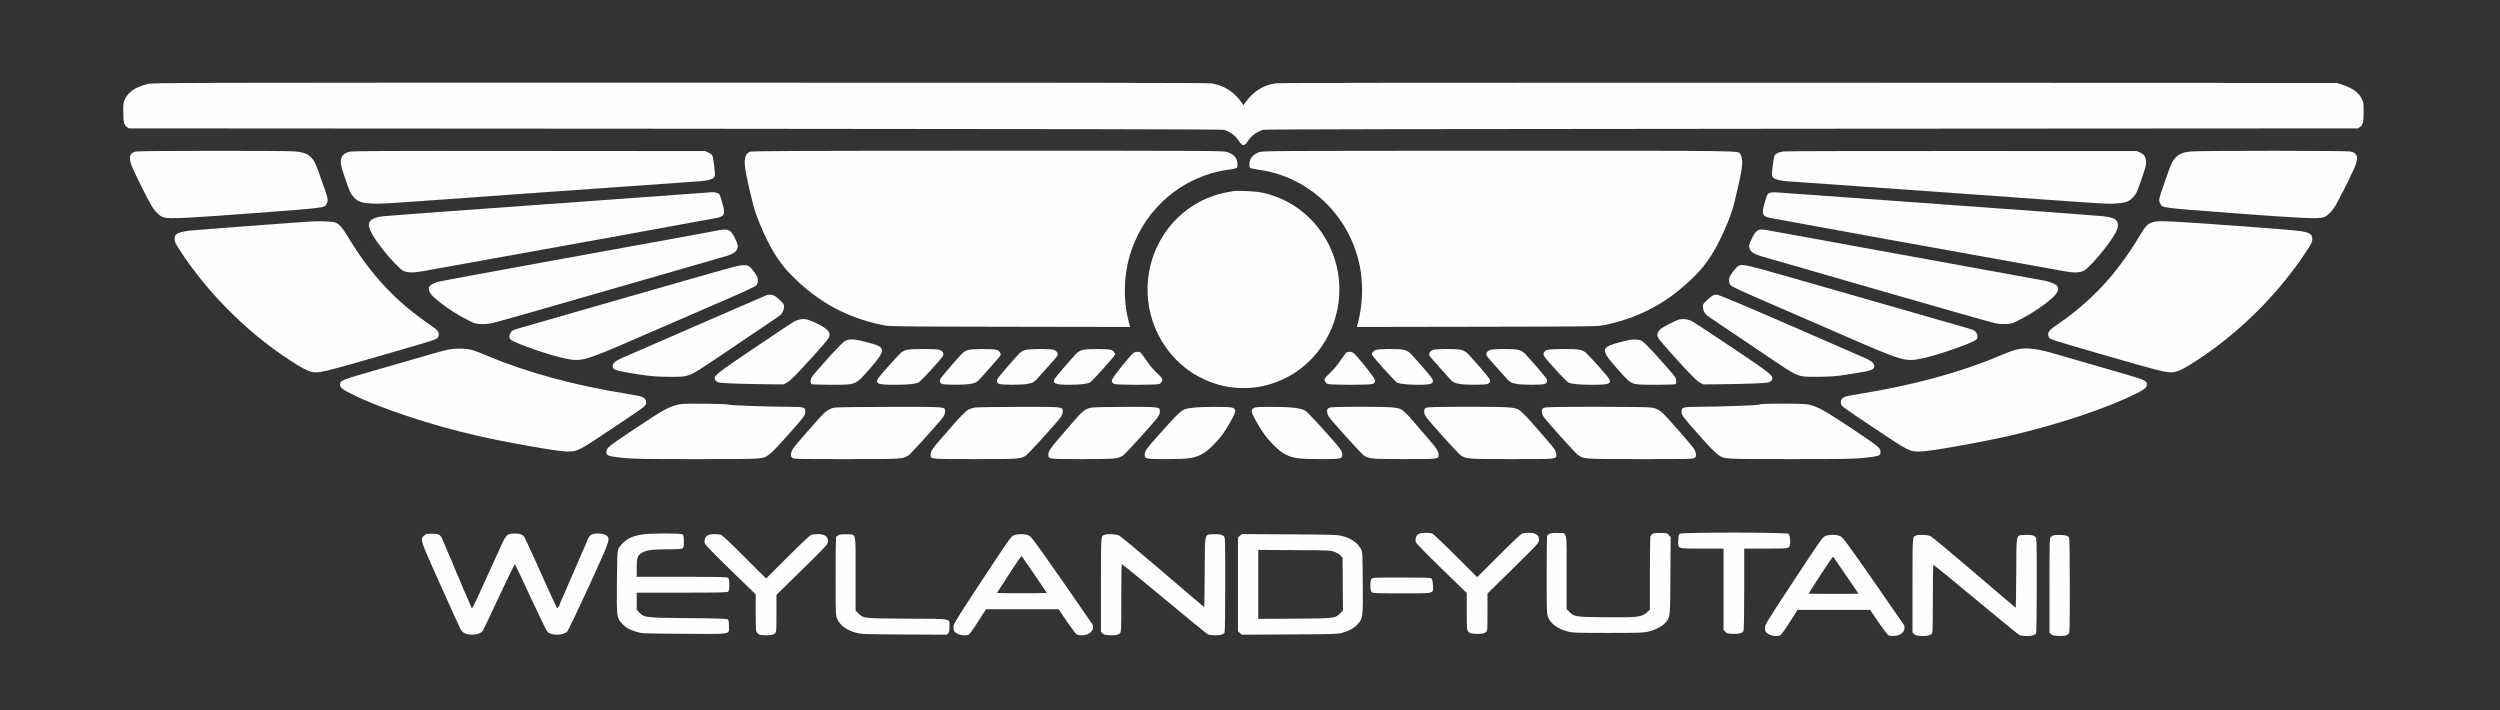 <?xml version="1.0" encoding="UTF-8" standalone="no"?>
<svg
   xmlns:dc="http://purl.org/dc/elements/1.1/"
   xmlns:cc="http://creativecommons.org/ns#"
   xmlns:rdf="http://www.w3.org/1999/02/22-rdf-syntax-ns#"
   xmlns:svg="http://www.w3.org/2000/svg"
   xmlns="http://www.w3.org/2000/svg"
   xmlns:sodipodi="http://sodipodi.sourceforge.net/DTD/sodipodi-0.dtd"
   xmlns:inkscape="http://www.inkscape.org/namespaces/inkscape"
   version="1.0"
   width="3632pt"
   height="1032pt"
   viewBox="0 0 3632 1032"
   preserveAspectRatio="xMidYMid meet"
   id="svg122"
   sodipodi:docname="weyland-yutani-logo-by-synthetic-dreamer1.svg"
   inkscape:version="1.0.2-2 (e86c870879, 2021-01-15)">
  <rect x="0" y="0" width="3632" height="1032" fill="#333333" stroke="none"/>
  <defs
     id="defs126" />
  <sodipodi:namedview
     pagecolor="#ffffff"
     bordercolor="#666666"
     borderopacity="1"
     objecttolerance="10"
     gridtolerance="10"
     guidetolerance="10"
     inkscape:pageopacity="0"
     inkscape:pageshadow="2"
     inkscape:window-width="1920"
     inkscape:window-height="1017"
     id="namedview124"
     showgrid="false"
     inkscape:zoom="0.24118943"
     inkscape:cx="2263.7808"
     inkscape:cy="688"
     inkscape:window-x="-8"
     inkscape:window-y="-8"
     inkscape:window-maximized="1"
     inkscape:current-layer="svg122" />
  <g
     transform="translate(0,1032) scale(0.1,-0.1)"
     fill="#000000"
     stroke="none"
     id="g120"
     style="fill:#fefeff;fill-opacity:1">
    <path
       d="M2145 9100 c-187 -49 -282 -115 -335 -232 -16 -36 -20 -65 -19 -173 0 -145 10 -188 52 -219 l28 -21 7942 -5 c5812 -4 7950 -8 7972 -16 99 -37 166 -87 215 -164 50 -78 80 -78 130 1 49 76 116 126 215 163 22 8 2160 12 7972 16 l7942 5 28 21 c42 31 52 74 52 219 1 108 -3 137 -19 173 -47 103 -122 162 -271 214 l-94 33 -7675 3 c-5306 2 -7696 -1 -7744 -8 -184 -28 -319 -112 -438 -271 l-34 -47 -25 36 c-105 155 -256 252 -440 281 -44 8 -2448 11 -7724 10 -7412 0 -7662 -1 -7730 -19z"
       id="path4"
       style="fill:#fefeff;fill-opacity:1" />
    <path
       d="M1974 8119 c-101 -23 -113 -100 -38 -262 72 -157 211 -433 262 -520 53 -90 122 -158 180 -175 80 -24 340 -12 1317 62 1047 79 1019 75 1050 136 29 56 30 51 -106 434 -54 152 -70 186 -106 226 -60 67 -119 89 -262 101 -153 11 -2243 10 -2297 -2z"
       id="path6"
       style="fill:#fefeff;fill-opacity:1" />
    <path
       d="M5072 8115 c-61 -19 -92 -42 -108 -80 -25 -60 -17 -111 46 -295 77 -223 81 -231 136 -291 58 -61 107 -77 260 -86 131 -7 56 -12 2469 162 1018 73 1942 138 2055 145 370 21 441 37 455 100 7 33 -19 248 -36 288 -5 13 -29 33 -57 45 l-47 22 -2565 2 c-2125 2 -2572 0 -2608 -12z"
       id="path8"
       style="fill:#fefeff;fill-opacity:1" />
    <path
       d="M10893 8115 c-74 -32 -91 -120 -57 -303 25 -131 80 -371 115 -502 31 -112 122 -338 200 -490 108 -214 207 -356 345 -496 386 -391 801 -618 1329 -727 98 -20 126 -21 1846 -24 l1747 -3 -19 72 c-87 329 -74 707 35 1031 213 635 757 1091 1409 1181 60 8 115 20 123 27 17 14 18 63 3 110 -19 56 -66 97 -137 119 -63 20 -109 20 -3486 20 -2887 -1 -3426 -3 -3453 -15z"
       id="path10"
       style="fill:#fefeff;fill-opacity:1" />
    <path
       d="M18295 8110 c-67 -22 -115 -64 -134 -119 -15 -47 -14 -96 3 -110 8 -7 63 -19 123 -27 887 -123 1540 -916 1500 -1824 -7 -145 -25 -271 -56 -388 l-19 -72 1747 3 c1720 3 1748 4 1846 24 528 109 943 336 1329 727 138 140 237 282 345 496 78 152 169 378 200 490 35 131 90 371 115 502 25 136 22 217 -10 266 -36 55 198 52 -3506 51 -3341 0 -3424 -1 -3483 -19z"
       id="path12"
       style="fill:#fefeff;fill-opacity:1" />
    <path
       d="M25915 8120 c-71 -8 -122 -32 -135 -63 -16 -40 -42 -255 -35 -287 14 -63 85 -79 455 -100 113 -7 1038 -72 2055 -145 2413 -174 2338 -169 2469 -162 153 9 202 25 260 86 55 60 59 68 137 294 53 154 61 187 57 232 -6 68 -28 102 -86 128 l-47 22 -2535 1 c-1394 1 -2562 -2 -2595 -6z"
       id="path14"
       style="fill:#fefeff;fill-opacity:1" />
    <path
       d="M31840 8120 c-121 -9 -186 -36 -243 -100 -36 -40 -52 -74 -106 -226 -136 -383 -135 -378 -106 -434 31 -61 3 -57 1050 -136 977 -74 1237 -86 1317 -62 58 17 127 85 180 175 51 87 190 363 262 520 77 167 64 239 -46 262 -56 13 -2150 13 -2308 1z"
       id="path16"
       style="fill:#fefeff;fill-opacity:1" />
    <path
       d="M17925 7544 c-113 -17 -209 -39 -288 -66 -454 -152 -802 -532 -922 -1008 -139 -553 59 -1143 503 -1493 92 -72 149 -107 272 -166 364 -173 786 -173 1150 0 123 59 180 94 272 166 444 350 642 940 503 1493 -136 540 -562 950 -1096 1055 -81 16 -333 28 -394 19z"
       id="path18"
       style="fill:#fefeff;fill-opacity:1" />
    <path
       d="M10285 7523 c-16 -2 -1060 -77 -2320 -168 -1259 -90 -2335 -169 -2390 -176 -284 -34 -286 -131 -13 -484 106 -137 247 -284 296 -309 56 -29 146 -31 278 -7 1238 221 4244 766 4289 777 106 26 115 60 62 239 -31 106 -34 110 -67 122 -34 12 -74 13 -135 6z"
       id="path20"
       style="fill:#fefeff;fill-opacity:1" />
    <path
       d="M25710 7517 c-33 -12 -36 -16 -67 -122 -53 -179 -44 -213 62 -239 45 -11 3051 -556 4289 -777 132 -24 222 -22 278 7 80 41 330 332 440 513 37 61 52 97 56 132 9 92 -43 128 -213 148 -55 7 -1130 86 -2390 176 -1259 91 -2319 167 -2355 170 -40 3 -79 0 -100 -8z"
       id="path22"
       style="fill:#fefeff;fill-opacity:1" />
    <path
       d="M4535 7103 c-166 -9 -1698 -124 -1774 -133 -108 -12 -183 -34 -206 -60 -12 -13 -18 -36 -18 -65 0 -39 10 -60 83 -172 432 -660 1057 -1266 1722 -1669 109 -66 182 -94 249 -94 84 0 262 46 909 234 926 269 848 242 870 296 17 42 -10 84 -85 135 -523 351 -900 751 -1234 1311 -80 132 -129 187 -187 204 -42 13 -215 20 -329 13z"
       id="path24"
       style="fill:#fefeff;fill-opacity:1" />
    <path
       d="M31295 7097 c-94 -25 -115 -45 -215 -211 -340 -565 -712 -960 -1235 -1311 -75 -51 -102 -93 -85 -135 22 -54 -56 -27 870 -296 647 -188 825 -234 909 -234 67 0 140 28 249 94 665 403 1290 1009 1722 1669 73 112 83 133 83 172 0 57 -21 81 -88 100 -78 23 -153 30 -1030 95 -915 67 -1105 76 -1180 57z"
       id="path26"
       style="fill:#fefeff;fill-opacity:1" />
    <path
       d="M10450 6976 c-89 -18 -584 -108 -2450 -447 -877 -159 -1617 -296 -1645 -305 -82 -26 -125 -59 -125 -95 0 -60 37 -104 195 -228 98 -76 242 -166 386 -238 81 -42 99 -47 172 -51 57 -3 111 2 177 16 52 11 829 232 1725 491 897 259 1648 476 1670 482 78 22 136 58 151 94 20 50 18 63 -25 157 -59 127 -101 150 -231 124z"
       id="path28"
       style="fill:#fefeff;fill-opacity:1" />
    <path
       d="M25560 6983 c-46 -18 -74 -51 -111 -131 -43 -94 -45 -107 -25 -157 15 -36 73 -72 151 -94 22 -6 774 -223 1670 -482 897 -259 1673 -480 1725 -491 66 -14 120 -19 177 -16 73 4 91 9 172 51 200 101 397 233 514 345 74 71 88 135 38 172 -32 22 -93 46 -156 60 -22 5 -911 167 -1975 360 -1064 193 -1966 357 -2005 365 -97 19 -157 25 -175 18z"
       id="path30"
       style="fill:#fefeff;fill-opacity:1" />
    <path
       d="M10670 6445 c-58 -13 -751 -209 -1540 -437 -789 -228 -1491 -430 -1558 -448 -108 -30 -127 -38 -148 -65 -28 -38 -31 -85 -6 -108 56 -51 569 -230 782 -273 254 -52 269 -48 1125 324 369 160 888 385 1155 501 340 147 492 218 508 236 16 19 22 39 22 73 0 41 -7 57 -51 117 -84 115 -104 121 -289 80z"
       id="path32"
       style="fill:#fefeff;fill-opacity:1" />
    <path
       d="M25248 6452 c-15 -10 -49 -49 -77 -87 -44 -60 -51 -76 -51 -117 0 -34 6 -54 23 -73 15 -18 167 -89 507 -236 267 -116 787 -341 1155 -501 856 -372 871 -376 1125 -324 213 43 726 222 782 273 25 23 22 70 -6 108 -21 27 -40 35 -148 65 -67 18 -769 220 -1558 447 -789 228 -1486 426 -1548 439 -134 29 -168 30 -204 6z"
       id="path34"
       style="fill:#fefeff;fill-opacity:1" />
    <path
       d="M11135 6031 c-48 -20 -2057 -892 -2115 -919 -110 -50 -145 -101 -102 -150 20 -24 124 -46 407 -88 149 -22 218 -27 400 -28 295 -1 267 -12 702 280 764 514 886 597 910 617 32 28 53 76 53 124 0 32 -7 44 -52 86 -29 28 -66 58 -83 68 -31 20 -85 24 -120 10z"
       id="path36"
       style="fill:#fefeff;fill-opacity:1" />
    <path
       d="M24875 6022 c-16 -10 -54 -41 -82 -69 -46 -42 -53 -54 -53 -86 0 -48 21 -96 53 -124 24 -20 146 -103 910 -617 435 -292 407 -281 702 -280 182 1 251 6 400 28 283 42 387 64 408 88 42 49 7 100 -103 150 -36 17 -526 230 -1090 475 -699 304 -1039 447 -1070 450 -33 3 -53 -1 -75 -15z"
       id="path38"
       style="fill:#fefeff;fill-opacity:1" />
    <path
       d="M11623 5679 c-24 -4 -57 -15 -75 -24 -18 -8 -278 -181 -578 -383 -547 -369 -595 -406 -588 -456 2 -10 15 -28 29 -39 24 -17 52 -20 225 -28 110 -4 323 -10 474 -11 l275 -3 55 31 c43 24 112 93 319 320 149 162 272 306 282 328 34 76 -12 129 -179 209 -124 59 -171 70 -239 56z"
       id="path40"
       style="fill:#fefeff;fill-opacity:1" />
    <path
       d="M24404 5680 c-57 -12 -253 -112 -286 -147 -42 -44 -49 -73 -29 -119 10 -22 133 -166 282 -328 207 -227 276 -296 319 -320 l55 -31 275 3 c151 1 364 7 474 11 173 8 201 11 225 28 72 54 37 93 -279 307 -666 449 -857 574 -890 584 -57 17 -102 20 -146 12z"
       id="path42"
       style="fill:#fefeff;fill-opacity:1" />
    <path
       d="M12285 5371 c-30 -13 -100 -84 -260 -260 -121 -133 -228 -258 -237 -279 -18 -38 -16 -81 5 -94 7 -4 134 -8 283 -8 366 0 348 -7 554 226 237 269 241 316 29 375 -222 63 -305 72 -374 40z"
       id="path44"
       style="fill:#fefeff;fill-opacity:1" />
    <path
       d="M23655 5378 c-333 -79 -376 -108 -318 -217 33 -61 283 -348 332 -380 71 -48 97 -51 385 -51 149 0 276 4 283 8 21 13 23 56 5 94 -9 21 -116 146 -237 279 -160 176 -230 247 -260 260 -44 20 -124 23 -190 7z"
       id="path46"
       style="fill:#fefeff;fill-opacity:1" />
    <path
       d="M6535 5245 c-49 -8 -166 -38 -260 -66 -93 -27 -422 -122 -730 -211 -600 -172 -605 -174 -605 -237 0 -40 39 -71 165 -134 419 -208 1130 -446 1805 -602 425 -99 1194 -235 1327 -235 156 0 157 1 672 345 439 293 467 313 475 347 11 45 -9 82 -57 103 -18 8 -120 28 -227 45 -747 119 -1452 311 -2008 546 -95 41 -200 81 -234 90 -88 22 -217 26 -323 9z"
       id="path48"
       style="fill:#fefeff;fill-opacity:1" />
    <path
       d="M29355 5253 c-72 -10 -156 -38 -317 -107 -556 -235 -1261 -427 -2008 -546 -107 -17 -209 -37 -227 -45 -48 -21 -68 -58 -57 -103 8 -34 36 -54 475 -347 515 -344 516 -345 672 -345 133 0 902 136 1327 235 675 156 1386 394 1805 602 126 63 165 94 165 134 0 63 -5 65 -605 237 -308 89 -636 184 -730 211 -225 67 -381 90 -500 74z"
       id="path50"
       style="fill:#fefeff;fill-opacity:1" />
    <path
       d="M13167 5236 c-26 -7 -62 -26 -79 -42 -67 -63 -331 -360 -339 -383 -27 -68 14 -81 250 -81 183 0 289 10 344 32 27 10 313 320 351 380 24 38 10 73 -39 94 -46 19 -417 19 -488 0z"
       id="path52"
       style="fill:#fefeff;fill-opacity:1" />
    <path
       d="M14067 5236 c-26 -7 -62 -26 -79 -42 -58 -55 -320 -359 -329 -383 -14 -34 -3 -58 33 -70 39 -14 302 -14 388 -1 95 15 114 25 177 98 32 37 106 119 164 183 59 64 110 126 114 138 9 29 -11 60 -50 77 -45 18 -349 18 -418 0z"
       id="path54"
       style="fill:#fefeff;fill-opacity:1" />
    <path
       d="M14897 5236 c-26 -7 -62 -26 -79 -42 -58 -55 -320 -359 -329 -383 -14 -34 -3 -58 33 -70 39 -14 302 -14 388 -1 95 15 114 25 177 98 32 37 106 119 164 183 59 64 110 126 114 138 9 29 -11 60 -50 77 -45 18 -349 18 -418 0z"
       id="path56"
       style="fill:#fefeff;fill-opacity:1" />
    <path
       d="M15727 5236 c-26 -7 -62 -26 -79 -42 -58 -55 -320 -359 -329 -383 -25 -65 16 -81 210 -81 146 0 252 11 303 31 28 11 368 390 368 410 0 24 -24 52 -55 65 -45 18 -349 18 -418 0z"
       id="path58"
       style="fill:#fefeff;fill-opacity:1" />
    <path
       d="M19983 5235 c-30 -13 -53 -41 -53 -64 0 -20 340 -399 368 -410 51 -20 157 -31 303 -31 194 0 235 16 210 81 -10 27 -279 338 -333 386 -23 19 -56 35 -88 42 -75 16 -367 14 -407 -4z"
       id="path60"
       style="fill:#fefeff;fill-opacity:1" />
    <path
       d="M20813 5235 c-37 -16 -57 -47 -48 -76 4 -12 55 -74 114 -138 58 -64 132 -146 164 -183 63 -73 82 -83 177 -98 86 -13 349 -13 388 1 36 12 47 36 33 70 -10 27 -279 338 -333 386 -23 19 -56 35 -88 42 -75 16 -367 14 -407 -4z"
       id="path62"
       style="fill:#fefeff;fill-opacity:1" />
    <path
       d="M21643 5235 c-37 -16 -57 -47 -48 -76 4 -12 55 -74 114 -138 58 -64 132 -146 164 -183 63 -73 82 -83 177 -98 86 -13 349 -13 388 1 36 12 47 36 33 70 -10 27 -279 338 -333 386 -23 19 -56 35 -88 42 -75 16 -367 14 -407 -4z"
       id="path64"
       style="fill:#fefeff;fill-opacity:1" />
    <path
       d="M22473 5235 c-47 -20 -61 -55 -37 -93 38 -60 324 -370 351 -380 55 -22 161 -32 344 -32 236 0 277 13 250 81 -10 26 -284 334 -343 386 -23 19 -56 35 -88 42 -77 17 -437 14 -477 -4z"
       id="path66"
       style="fill:#fefeff;fill-opacity:1" />
    <path
       d="M16473 5197 c-40 -22 -303 -349 -317 -394 -10 -30 2 -50 36 -62 43 -15 604 -15 647 0 34 12 53 44 45 77 -3 11 -37 47 -75 82 -42 37 -100 105 -145 171 -42 60 -82 116 -91 124 -17 18 -70 19 -100 2z"
       id="path68"
       style="fill:#fefeff;fill-opacity:1" />
    <path
       d="M19557 5195 c-9 -8 -49 -64 -91 -124 -45 -66 -103 -134 -145 -171 -38 -35 -72 -71 -75 -82 -8 -33 11 -65 45 -77 43 -15 604 -15 647 0 34 12 47 35 35 65 -18 48 -278 370 -316 391 -30 17 -83 16 -100 -2z"
       id="path70"
       style="fill:#fefeff;fill-opacity:1" />
    <path
       d="M9905 4450 c-158 -19 -249 -68 -717 -382 -372 -250 -378 -256 -378 -324 0 -43 37 -55 232 -75 165 -17 273 -19 1073 -19 977 0 962 -1 1048 59 50 35 133 120 293 301 239 270 244 277 244 334 0 59 -26 66 -242 66 -276 0 -872 21 -879 32 -8 12 -585 19 -674 8z"
       id="path72"
       style="fill:#fefeff;fill-opacity:1" />
    <path
       d="M25650 4453 c-52 -2 -97 -8 -100 -12 -6 -10 -612 -31 -878 -31 -216 0 -242 -7 -242 -66 0 -57 5 -64 244 -334 160 -181 243 -266 293 -301 86 -60 71 -59 1048 -59 800 0 908 2 1073 19 195 20 232 32 232 75 0 68 -6 74 -378 324 -375 252 -501 326 -617 362 -63 20 -95 22 -325 25 -140 1 -298 0 -350 -2z"
       id="path74"
       style="fill:#fefeff;fill-opacity:1" />
    <path
       d="M12131 4399 c-81 -14 -137 -51 -226 -151 -397 -448 -404 -456 -412 -519 -5 -36 -3 -44 18 -60 23 -18 61 -19 779 -19 823 0 825 0 910 56 40 27 450 481 503 557 18 27 27 53 27 78 0 72 35 69 -802 68 -409 -1 -767 -5 -797 -10z"
       id="path76"
       style="fill:#fefeff;fill-opacity:1" />
    <path
       d="M14162 4399 c-29 -5 -69 -18 -90 -28 -39 -21 -132 -113 -223 -221 -30 -36 -110 -128 -178 -205 -126 -142 -151 -181 -151 -234 0 -62 -14 -61 643 -61 637 0 663 2 742 52 37 24 459 490 508 561 18 27 27 53 27 78 0 71 18 69 -642 68 -321 -1 -607 -5 -636 -10z"
       id="path78"
       style="fill:#fefeff;fill-opacity:1" />
    <path
       d="M15862 4399 c-99 -17 -138 -49 -304 -246 -23 -28 -101 -118 -172 -200 -131 -150 -156 -189 -156 -242 0 -61 1 -61 493 -61 475 0 516 4 592 52 37 24 459 490 508 561 18 27 27 53 27 78 0 69 2 69 -497 68 -241 -1 -462 -5 -491 -10z"
       id="path80"
       style="fill:#fefeff;fill-opacity:1" />
    <path
       d="M17313 4394 c-150 -22 -133 -7 -503 -419 -153 -171 -180 -210 -180 -264 0 -57 18 -61 317 -61 314 1 390 11 503 66 59 30 97 59 176 138 109 109 169 191 265 365 68 124 70 149 19 176 -38 20 -460 19 -597 -1z"
       id="path82"
       style="fill:#fefeff;fill-opacity:1" />
    <path
       d="M18218 4394 c-49 -26 -46 -52 21 -175 96 -174 156 -256 265 -365 79 -79 117 -108 176 -138 113 -55 189 -65 503 -66 299 0 317 4 317 61 0 54 -27 93 -180 264 -278 309 -332 365 -371 386 -65 33 -221 49 -474 48 -184 0 -235 -3 -257 -15z"
       id="path84"
       style="fill:#fefeff;fill-opacity:1" />
    <path
       d="M19308 4394 c-23 -12 -28 -21 -28 -53 0 -25 9 -52 28 -78 48 -71 470 -537 507 -561 76 -48 117 -52 592 -52 492 0 493 0 493 61 0 53 -25 92 -156 242 -71 82 -149 172 -172 200 -108 129 -177 199 -212 217 -67 34 -152 40 -595 40 -362 -1 -434 -3 -457 -16z"
       id="path86"
       style="fill:#fefeff;fill-opacity:1" />
    <path
       d="M20718 4394 c-23 -12 -28 -21 -28 -53 0 -25 9 -52 28 -78 48 -71 470 -537 507 -561 79 -50 105 -52 742 -52 657 0 643 -1 643 61 0 53 -25 92 -151 234 -68 77 -148 169 -178 205 -90 107 -184 200 -222 220 -68 36 -149 40 -739 40 -490 -1 -579 -3 -602 -16z"
       id="path88"
       style="fill:#fefeff;fill-opacity:1" />
    <path
       d="M22428 4394 c-23 -12 -28 -21 -28 -53 0 -25 9 -51 28 -78 52 -76 462 -530 502 -557 85 -56 87 -56 910 -56 718 0 756 1 779 19 21 16 23 24 18 60 -8 63 -15 71 -412 519 -92 103 -144 137 -235 151 -41 7 -333 11 -800 11 -632 -1 -739 -3 -762 -16z"
       id="path90"
       style="fill:#fefeff;fill-opacity:1" />
    <path
       d="M20640 2573 c-45 -14 -61 -29 -70 -64 -8 -29 -7 -46 4 -71 8 -20 161 -176 374 -383 l361 -350 0 -267 c1 -266 1 -267 25 -295 21 -24 32 -28 95 -31 88 -5 136 3 162 29 18 18 19 35 19 288 l0 269 370 362 c314 308 371 368 376 398 15 81 -34 122 -148 122 -37 0 -79 -5 -95 -11 -15 -5 -169 -150 -341 -322 l-312 -312 -313 312 c-171 172 -325 317 -340 323 -28 10 -139 13 -167 3z"
       id="path92"
       style="fill:#fefeff;fill-opacity:1" />
    <path
       d="M22514 2566 c-17 -7 -34 -21 -38 -31 -3 -9 -6 -266 -6 -570 0 -533 1 -556 20 -609 38 -99 140 -173 295 -213 63 -16 122 -18 575 -18 453 0 513 2 583 18 103 24 208 78 251 129 72 83 70 69 74 689 l3 557 -25 28 c-22 27 -30 29 -108 32 -108 5 -152 -11 -162 -58 -3 -18 -6 -263 -6 -544 l0 -512 -32 -31 c-84 -79 -133 -85 -614 -81 -439 5 -453 7 -525 79 l-39 39 0 533 c0 628 13 569 -128 574 -60 2 -97 -1 -118 -11z"
       id="path94"
       style="fill:#fefeff;fill-opacity:1" />
    <path
       d="M24405 2566 c-16 -12 -20 -29 -23 -94 -6 -129 -26 -122 348 -122 l310 0 0 -589 0 -590 24 -28 c22 -25 31 -28 101 -31 97 -5 152 10 165 44 6 15 10 263 10 610 l0 584 314 0 c345 0 338 -1 351 61 10 43 -3 136 -21 154 -22 22 -1550 23 -1579 1z"
       id="path96"
       style="fill:#fefeff;fill-opacity:1" />
    <path
       d="M6203 2564 c-12 -3 -33 -16 -47 -29 -54 -50 -52 -58 240 -707 147 -326 277 -615 291 -641 31 -61 80 -86 170 -87 79 0 137 23 162 64 10 17 117 242 236 499 120 257 222 464 226 460 4 -4 107 -221 228 -482 121 -261 230 -484 242 -497 58 -62 233 -59 291 3 14 16 154 309 312 652 292 638 304 669 276 721 -28 53 -204 68 -254 21 -13 -13 -30 -37 -37 -54 -6 -18 -20 -52 -31 -77 -11 -25 -24 -54 -28 -65 -42 -97 -54 -126 -72 -165 -11 -25 -24 -54 -28 -65 -42 -97 -54 -126 -72 -165 -22 -49 -26 -60 -58 -135 -12 -27 -27 -63 -35 -80 -8 -16 -22 -50 -33 -75 -11 -25 -27 -61 -36 -82 -9 -20 -16 -40 -16 -45 0 -4 -8 -18 -18 -30 l-17 -23 -21 43 c-11 23 -33 69 -48 102 -15 33 -38 83 -50 110 -13 28 -94 208 -181 400 -87 193 -166 364 -177 382 -24 41 -71 56 -159 51 -59 -3 -73 -8 -98 -32 -16 -15 -41 -56 -56 -89 -15 -34 -40 -89 -55 -122 -15 -33 -40 -87 -55 -120 -15 -33 -38 -84 -51 -112 -13 -29 -35 -76 -48 -105 -44 -96 -83 -182 -111 -243 -15 -33 -38 -85 -52 -115 -33 -72 -64 -133 -73 -144 -5 -4 -11 3 -15 15 -4 13 -21 53 -37 89 -16 36 -35 80 -43 98 -8 18 -21 47 -29 65 -8 17 -22 52 -31 77 -15 40 -28 70 -80 185 -7 17 -21 50 -30 75 -9 25 -28 70 -41 100 -24 52 -33 72 -67 153 -8 17 -27 64 -42 102 -42 105 -59 119 -148 121 -39 1 -82 0 -94 -2z"
       id="path98"
       style="fill:#fefeff;fill-opacity:1" />
    <path
       d="M9329 2555 c-129 -20 -213 -58 -281 -125 -33 -33 -61 -73 -69 -96 -10 -29 -14 -151 -17 -478 -3 -503 -2 -510 72 -593 54 -59 119 -96 223 -125 75 -21 98 -22 685 -26 713 -4 648 -15 648 117 0 61 -4 82 -17 92 -13 11 -122 15 -577 19 -634 6 -632 6 -707 81 l-39 39 0 125 0 125 653 0 c549 0 656 2 673 14 16 12 19 27 19 101 -1 74 -4 89 -20 101 -16 12 -130 14 -672 14 l-653 0 0 125 c0 147 11 182 67 219 64 42 154 56 379 56 157 0 204 3 220 14 16 12 19 27 19 101 -1 74 -4 89 -20 101 -26 19 -463 18 -586 -1z"
       id="path100"
       style="fill:#fefeff;fill-opacity:1" />
    <path
       d="M10310 2553 c-45 -14 -61 -29 -70 -64 -8 -29 -7 -46 4 -71 8 -20 161 -176 374 -383 l361 -350 0 -267 c1 -266 1 -267 25 -295 21 -24 32 -28 95 -31 88 -5 136 3 162 29 18 18 19 35 19 288 l0 269 370 362 c314 308 371 368 376 398 15 81 -34 122 -148 122 -37 0 -79 -5 -95 -11 -15 -5 -169 -150 -341 -322 l-312 -312 -313 312 c-171 172 -325 317 -340 323 -28 10 -139 13 -167 3z"
       id="path102"
       style="fill:#fefeff;fill-opacity:1" />
    <path
       d="M12184 2546 c-17 -7 -34 -21 -38 -31 -3 -9 -6 -266 -6 -570 0 -533 1 -556 20 -609 14 -36 36 -68 69 -99 59 -55 110 -82 209 -110 74 -20 100 -21 697 -25 l621 -3 19 21 c16 18 20 36 19 96 -2 124 58 112 -613 116 -648 4 -636 3 -712 79 l-39 39 0 533 c0 628 13 569 -128 574 -60 2 -97 -1 -118 -11z"
       id="path104"
       style="fill:#fefeff;fill-opacity:1" />
    <path
       d="M14725 2541 c-38 -17 -74 -68 -455 -647 -360 -546 -415 -635 -418 -673 -2 -24 2 -54 9 -67 27 -51 149 -82 212 -53 15 7 67 78 138 190 l114 179 527 0 527 0 121 -179 c73 -106 132 -183 146 -190 38 -17 114 -13 161 8 62 29 89 92 62 144 -7 12 -208 303 -447 646 -393 562 -440 626 -477 642 -54 25 -166 25 -220 0z m306 -572 l179 -264 -179 -3 c-99 -1 -263 -1 -364 0 l-184 3 176 272 c98 153 179 269 184 264 4 -4 89 -127 188 -272z"
       id="path106"
       style="fill:#fefeff;fill-opacity:1" />
    <path
       d="M16045 2550 c-52 -20 -50 8 -50 -726 l0 -683 22 -22 c16 -17 37 -23 91 -27 86 -6 137 3 163 29 18 18 19 37 19 508 0 270 3 492 8 495 4 2 280 -222 612 -499 333 -277 619 -511 637 -520 37 -18 155 -20 202 -4 17 6 36 19 41 29 6 12 10 274 10 699 0 661 -1 682 -19 700 -26 26 -77 35 -163 29 -122 -9 -113 37 -116 -553 -2 -278 -5 -505 -7 -505 -3 0 -273 230 -601 511 -328 281 -615 520 -638 530 -43 20 -172 26 -211 9z"
       id="path108"
       style="fill:#fefeff;fill-opacity:1" />
    <path
       d="M18014 2536 l-29 -24 0 -682 0 -682 29 -24 28 -25 687 4 c599 3 695 5 756 20 103 25 186 69 239 128 77 86 78 91 74 601 -3 439 -3 443 -26 490 -46 92 -147 161 -289 195 -59 14 -160 17 -754 20 l-687 4 -28 -25z m1377 -234 c30 -12 69 -36 85 -53 l29 -30 3 -384 3 -384 -40 -40 c-75 -75 -77 -75 -668 -79 l-523 -3 0 501 0 501 528 -3 c519 -3 528 -4 583 -26z"
       id="path110"
       style="fill:#fefeff;fill-opacity:1" />
    <path
       d="M26515 2531 c-38 -17 -74 -68 -455 -647 -360 -546 -415 -635 -418 -673 -2 -24 2 -54 9 -67 27 -51 149 -82 212 -53 15 7 67 78 138 190 l114 179 527 0 527 0 121 -179 c73 -106 132 -183 146 -190 38 -17 114 -13 161 8 62 29 89 92 62 144 -7 12 -208 303 -447 646 -393 562 -440 626 -477 642 -54 25 -166 25 -220 0z m306 -572 l179 -264 -179 -3 c-99 -1 -263 -1 -364 0 l-184 3 176 272 c98 153 179 269 184 264 4 -4 89 -127 188 -272z"
       id="path112"
       style="fill:#fefeff;fill-opacity:1" />
    <path
       d="M27835 2540 c-52 -20 -50 8 -50 -726 l0 -683 22 -22 c16 -17 37 -23 91 -27 86 -6 137 3 163 29 18 18 19 37 19 508 0 270 3 492 8 495 4 2 280 -222 612 -499 333 -277 619 -511 637 -520 37 -18 155 -20 202 -4 17 6 36 19 41 29 6 12 10 274 10 699 0 661 -1 682 -19 700 -26 26 -77 35 -163 29 -122 -9 -113 37 -116 -553 -2 -278 -5 -505 -7 -505 -3 0 -273 230 -601 511 -328 281 -615 520 -638 530 -43 20 -172 26 -211 9z"
       id="path114"
       style="fill:#fefeff;fill-opacity:1" />
    <path
       d="M29834 2543 c-12 -2 -30 -13 -40 -25 -18 -19 -19 -52 -19 -704 l0 -683 22 -22 c16 -17 37 -23 91 -27 86 -6 137 3 163 29 18 18 19 39 19 700 0 425 -4 687 -10 699 -5 10 -24 23 -41 29 -31 11 -140 13 -185 4z"
       id="path116"
       style="fill:#fefeff;fill-opacity:1" />
    <path
       d="M19927 1912 c-25 -28 -24 -172 1 -195 17 -15 62 -17 435 -17 498 0 463 -9 454 123 -4 62 -10 84 -23 94 -14 10 -109 13 -434 13 -391 0 -418 -1 -433 -18z"
       id="path118"
       style="fill:#fefeff;fill-opacity:1" />
  </g>
</svg>

